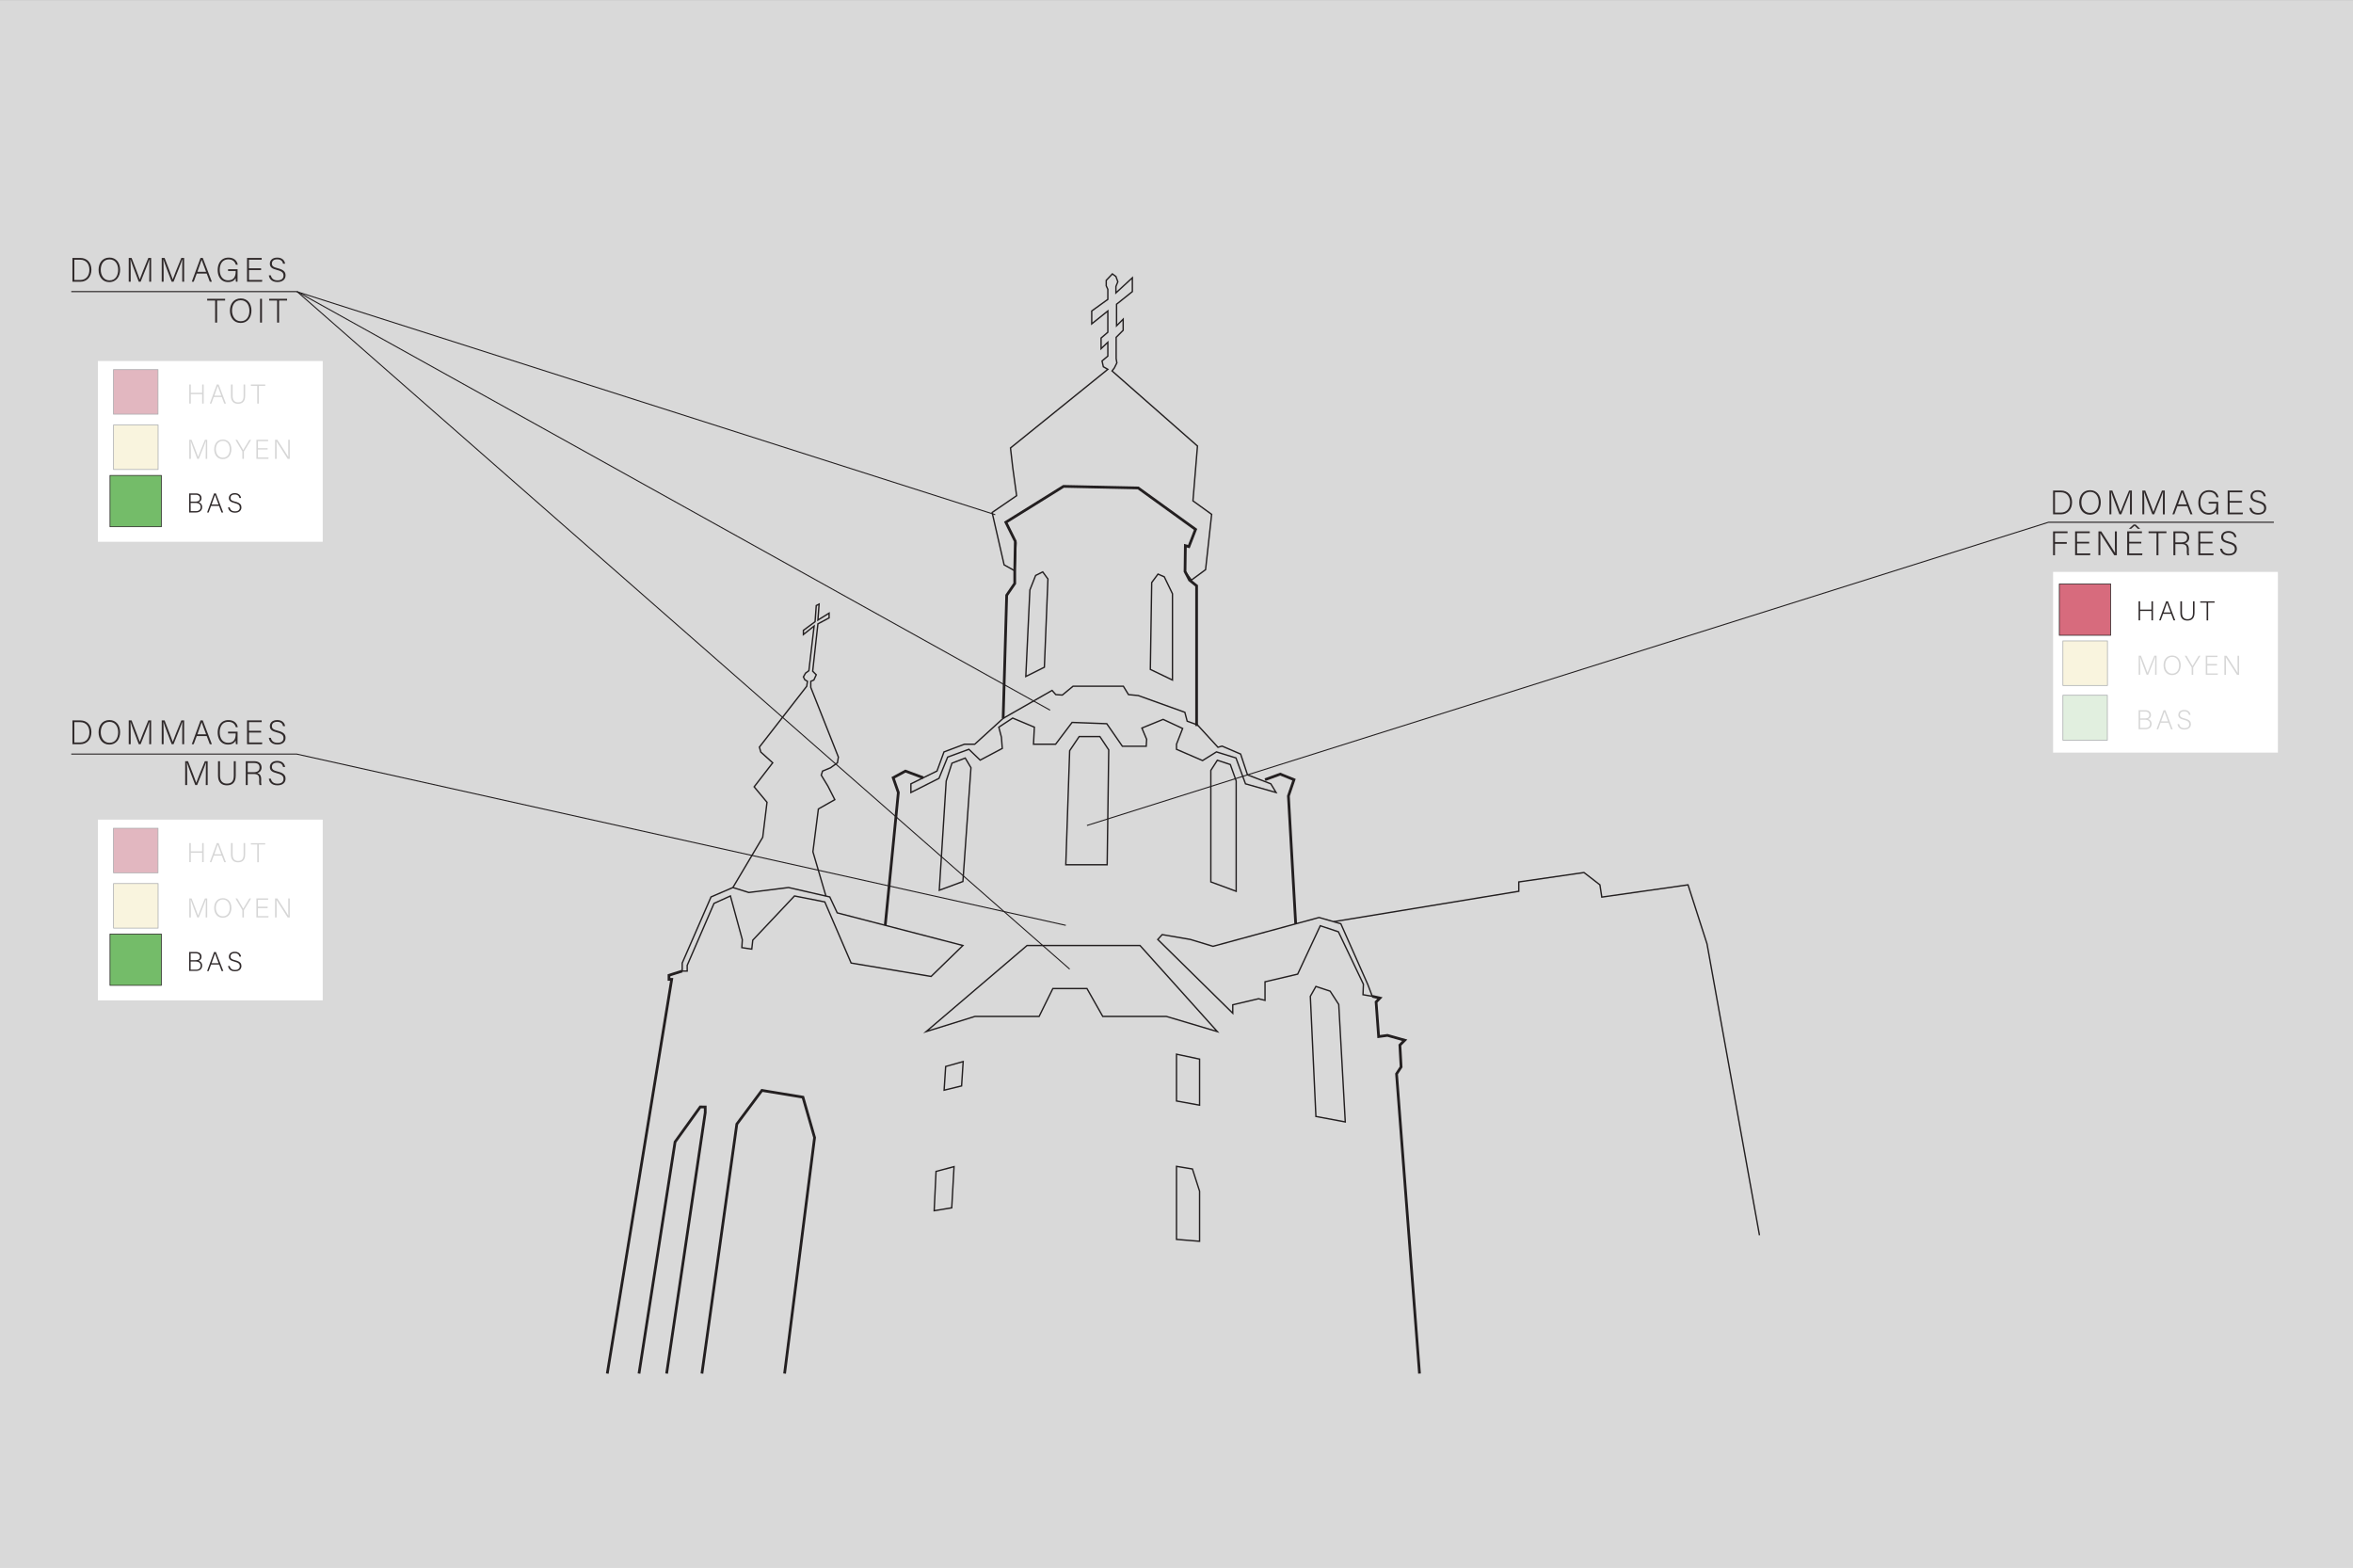 <svg xmlns="http://www.w3.org/2000/svg" width="24in" height="15.99in" viewBox="0 0 1728 1151">
  <rect x="0" y="0" width="1728" height="1151" fill="#808080" stroke="none"/>
  <defs>
    <style>
      .cls-1, .cls-7 {
        fill: #fff;
      }

      .cls-1 {
        opacity: 0.7;
      }

      .cls-11, .cls-12, .cls-2 {
        fill: none;
      }

      .cls-11, .cls-12, .cls-2, .cls-4, .cls-5, .cls-6 {
        stroke: #231f20;
      }

      .cls-10, .cls-11, .cls-12, .cls-13, .cls-2, .cls-4, .cls-5, .cls-6, .cls-8 {
        stroke-miterlimit: 10;
      }

      .cls-2 {
        stroke-width: 0.75px;
      }

      .cls-3 {
        fill: #302a2b;
      }

      .cls-4 {
        fill: #d76b7d;
      }

      .cls-10, .cls-13, .cls-4, .cls-5, .cls-6, .cls-8 {
        stroke-width: 0.5px;
      }

      .cls-5 {
        fill: #f8e69a;
      }

      .cls-6 {
        fill: #74bc69;
      }

      .cls-8 {
        fill: #e2b7c0;
      }

      .cls-10, .cls-13, .cls-8 {
        stroke: #a7a9ac;
      }

      .cls-9 {
        fill: #d6d6d6;
      }

      .cls-10 {
        fill: #f9f4de;
      }

      .cls-11 {
        stroke-width: 2px;
      }

      .cls-13 {
        fill: #e1efdf;
      }
    </style>
  </defs>
  <g id="Opacity_Rectangle" data-name="Opacity Rectangle">
    <rect id="o-1" class="cls-1" width="1728" height="1151"/>
  </g>
  <g id="Wall">
    <polyline id="c-1" class="cls-2" points="782.7 679.42 217.84 553.64 52.34 553.64"/>
    <g id="t-1.1">
      <path class="cls-3" d="M53.19,528.92H59c4.8,0,8.13,3.35,8.13,8.6s-3.25,8.89-8.16,8.89H53.19Zm1.4,16.2h4.19c4.6,0,6.86-3.23,6.86-7.53,0-3.83-2-7.38-6.86-7.38H54.59Z"/>
      <path class="cls-3" d="M88.21,537.54c0,4.78-2.55,9.12-8,9.12-4.93,0-7.81-4-7.81-9s2.79-9,8-9C85.23,528.67,88.21,532.44,88.21,537.54ZM74,537.59c0,4,2.2,7.78,6.38,7.78,4.5,0,6.38-3.67,6.38-7.8S84.58,530,80.38,530C75.91,530,74,533.66,74,537.59Z"/>
      <path class="cls-3" d="M109.67,538.4c0-3.41,0-6.69.1-8.44h-.07c-.71,2.37-4.22,10.93-6.43,16.45h-1.36c-1.67-4.28-5.3-13.81-6.1-16.48h0c.12,2,.17,6.06.17,9.06v7.42H94.54V528.92h2.1c2.38,6,5.37,13.77,6,15.76h0c.4-1.3,3.86-10,6.29-15.76h2.07v17.49h-1.4Z"/>
      <path class="cls-3" d="M133.85,538.4c0-3.41,0-6.69.1-8.44h-.08c-.7,2.37-4.21,10.93-6.42,16.45h-1.37c-1.66-4.28-5.3-13.81-6.1-16.48h0c.13,2,.18,6.06.18,9.06v7.42h-1.4V528.92h2.11c2.37,6,5.36,13.77,6,15.76h0c.4-1.3,3.86-10,6.29-15.76h2.07v17.49h-1.39Z"/>
      <path class="cls-3" d="M144.47,540.41l-2.21,6h-1.42l6.41-17.49h1.67l6.68,17.49h-1.52l-2.26-6Zm6.89-1.29c-1.93-5.16-2.93-7.66-3.28-8.84h0c-.43,1.33-1.55,4.42-3.11,8.84Z"/>
      <path class="cls-3" d="M174.44,546.41h-1.16a12.79,12.79,0,0,1-.17-2.77c-.64,1.2-2,3-5.64,3-5,0-7.6-3.82-7.6-8.79,0-5.22,2.75-9.15,7.88-9.15,3.79,0,6.29,2,6.84,5.21h-1.4c-.74-2.45-2.45-3.92-5.49-3.92-4.35,0-6.33,3.39-6.33,7.78,0,4,1.91,7.59,6.16,7.59s5.56-2.84,5.56-6.66v-.2h-5.61v-1.29h7Z"/>
      <path class="cls-3" d="M191.77,537.84h-8.91v7.28h9.76l-.2,1.29h-11V528.92h10.76v1.29h-9.36v6.34h8.91Z"/>
      <path class="cls-3" d="M198.89,541.71c.52,2.31,2.07,3.67,4.92,3.67,3.17,0,4.39-1.58,4.39-3.47s-.87-3.17-4.7-4.12-5.31-2.14-5.31-4.66c0-2.31,1.68-4.46,5.44-4.46s5.49,2.35,5.72,4.49H207.9c-.4-1.86-1.61-3.2-4.35-3.2-2.5,0-3.86,1.16-3.86,3.09s1.14,2.65,4.35,3.45c4.93,1.23,5.66,3.2,5.66,5.3,0,2.59-1.88,4.81-5.95,4.81-4.37,0-6-2.54-6.31-4.9Z"/>
      <path class="cls-3" d="M151.17,568.4c0-3.41,0-6.69.1-8.44h-.07c-.71,2.37-4.22,10.93-6.43,16.45h-1.36c-1.67-4.28-5.3-13.81-6.1-16.48h-.05c.12,2,.17,6.06.17,9.06v7.42H136V558.92h2.1c2.38,6,5.37,13.77,6,15.76h.05c.4-1.3,3.86-10,6.29-15.76h2.07v17.49h-1.4Z"/>
      <path class="cls-3" d="M161.56,558.92v10.59c0,4.62,2.61,5.82,5.07,5.82,2.9,0,5.06-1.23,5.06-5.82V558.92h1.43v10.52c0,5.48-2.91,7.17-6.54,7.17-3.46,0-6.47-1.86-6.47-7V558.92Z"/>
      <path class="cls-3" d="M181.91,568.27v8.14h-1.42V558.92h6.3c3.46,0,5.29,1.86,5.29,4.6a4,4,0,0,1-3.26,4.1c1.78.43,3,1.59,3,4.57v.68a11.81,11.81,0,0,0,.22,3.54H190.6a11.82,11.82,0,0,1-.25-3.65v-.45c0-2.85-.84-4-4.18-4Zm0-1.29h4.2c3,0,4.47-1.14,4.47-3.42s-1.39-3.35-4.1-3.35h-4.57Z"/>
      <path class="cls-3" d="M198.89,571.71c.52,2.31,2.07,3.67,4.92,3.67,3.17,0,4.39-1.58,4.39-3.47s-.87-3.17-4.7-4.12-5.31-2.14-5.31-4.66c0-2.31,1.68-4.46,5.44-4.46s5.49,2.35,5.72,4.49H207.9c-.4-1.86-1.61-3.2-4.35-3.2-2.5,0-3.86,1.16-3.86,3.09s1.14,2.65,4.35,3.45c4.93,1.23,5.66,3.2,5.66,5.3,0,2.59-1.88,4.81-5.95,4.81-4.37,0-6-2.54-6.31-4.9Z"/>
    </g>
    <rect id="r-1.1" class="cls-4" x="83.33" y="608.12" width="32.71" height="32.71"/>
    <g id="s-1.1">
      <path class="cls-3" d="M138.93,619h1.12v6.09h8.34V619h1.12v14h-1.12v-6.88h-8.34V633h-1.12Z"/>
      <path class="cls-3" d="M156.94,628.23l-1.77,4.8H154l5.13-14h1.34l5.35,14h-1.23l-1.8-4.8Zm5.51-1c-1.54-4.14-2.34-6.14-2.62-7.08h0c-.34,1.06-1.24,3.54-2.49,7.08Z"/>
      <path class="cls-3" d="M170.81,619v8.48c0,3.7,2.08,4.65,4.05,4.65,2.33,0,4.06-1,4.06-4.65V619h1.14v8.42c0,4.39-2.33,5.74-5.24,5.74-2.76,0-5.17-1.49-5.17-5.56V619Z"/>
      <path class="cls-3" d="M188.89,620.07H184.2v-1h10.54v1H190v13h-1.14Z"/>
    </g>
    <rect id="r-2.1" class="cls-5" x="83.38" y="648.74" width="32.71" height="32.71"/>
    <g id="s-2.1">
      <path class="cls-3" d="M151.09,667.23c0-2.73,0-5.35.08-6.75h-.06c-.56,1.9-3.37,8.75-5.14,13.17h-1.09c-1.34-3.43-4.24-11.06-4.88-13.19h0c.1,1.6.14,4.85.14,7.25v5.94H139v-14h1.68c1.9,4.77,4.3,11,4.82,12.61h0c.33-1,3.1-8,5-12.61h1.66v14h-1.12Z"/>
      <path class="cls-3" d="M169.9,666.55c0,3.82-2,7.3-6.37,7.3-3.95,0-6.25-3.18-6.25-7.2s2.23-7.2,6.39-7.2C167.52,659.45,169.9,662.46,169.9,666.55Zm-11.42,0c0,3.21,1.77,6.23,5.11,6.23,3.6,0,5.11-3,5.11-6.25s-1.71-6.09-5.07-6.09C160.05,660.48,158.48,663.44,158.48,666.59Z"/>
      <path class="cls-3" d="M177.94,673.65v-5.26a.68.68,0,0,0-.08-.32l-5-8.42h1.31c1.39,2.37,3.81,6.48,4.41,7.53.6-1,3-5.12,4.53-7.53h1.24l-5.21,8.5a.61.61,0,0,0-.06.3v5.2Z"/>
      <path class="cls-3" d="M196.53,666.79H189.4v5.82h7.81l-.17,1h-8.76v-14h8.61v1H189.4v5.07h7.13Z"/>
      <path class="cls-3" d="M202,673.65v-14h1.65c2.17,3.35,7.24,11.13,8.12,12.65h0c-.12-2-.1-4.08-.1-6.36v-6.29h1.13v14h-1.52c-2.07-3.23-7.23-11.34-8.23-12.88h0c.1,1.83.08,3.89.08,6.43v6.45Z"/>
    </g>
    <rect id="r-3.1" class="cls-6" x="83.33" y="688.11" width="32.71" height="32.71"/>
    <g id="s-3.1">
      <path class="cls-3" d="M138.93,699h4.91c2.69,0,4.13,1.43,4.13,3.45a3,3,0,0,1-2.15,3,3.55,3.55,0,0,1,2.65,3.46c0,2.79-2.1,4-4.55,4h-5Zm4.55,6c2.4,0,3.31-.89,3.31-2.5,0-1.37-1-2.48-2.9-2.48H140v5ZM140,712H144c1.83,0,3.35-.91,3.35-3,0-1.77-1.13-3-3.92-3H140Z"/>
      <path class="cls-3" d="M155,708.22l-1.77,4.8h-1.14l5.13-14h1.34L164,713h-1.23l-1.8-4.8Zm5.51-1c-1.55-4.13-2.34-6.13-2.62-7.07h0c-.34,1.06-1.24,3.54-2.49,7.07Z"/>
      <path class="cls-3" d="M168.65,709.25c.42,1.85,1.65,2.94,3.94,2.94,2.54,0,3.51-1.26,3.51-2.77s-.7-2.54-3.76-3.3-4.25-1.71-4.25-3.73c0-1.85,1.35-3.57,4.35-3.57s4.4,1.89,4.58,3.59h-1.16c-.32-1.48-1.28-2.56-3.48-2.56-2,0-3.09.93-3.09,2.48s.91,2.12,3.49,2.76c3.94,1,4.52,2.56,4.52,4.24,0,2.07-1.51,3.85-4.75,3.85-3.51,0-4.8-2-5.06-3.93Z"/>
    </g>
    <rect id="b-1" class="cls-7" x="71.9" y="601.8" width="165.1" height="132.73"/>
    <rect id="r-4.1" class="cls-8" x="83.33" y="608.12" width="32.71" height="32.71"/>
    <g id="s-4.1">
      <path class="cls-9" d="M139,619h1.12v6.09h8.34V619h1.12v14h-1.12v-6.88h-8.34V633H139Z"/>
      <path class="cls-9" d="M157,628.23l-1.77,4.8h-1.14l5.13-14h1.34l5.35,14h-1.23l-1.8-4.8Zm5.51-1c-1.55-4.14-2.34-6.14-2.62-7.08h0c-.34,1.06-1.24,3.54-2.49,7.08Z"/>
      <path class="cls-9" d="M170.83,619v8.48c0,3.7,2.08,4.65,4,4.65,2.33,0,4.06-1,4.06-4.65V619h1.14v8.42c0,4.39-2.33,5.74-5.24,5.74-2.76,0-5.17-1.49-5.17-5.56V619Z"/>
      <path class="cls-9" d="M188.91,620.07h-4.69v-1h10.54v1h-4.71v13h-1.14Z"/>
    </g>
    <g id="s-5.1">
      <path class="cls-9" d="M151.11,667.25c0-2.74,0-5.36.08-6.76h-.06c-.56,1.9-3.37,8.75-5.14,13.17H144.9c-1.33-3.43-4.24-11.06-4.88-13.19h0c.1,1.6.14,4.85.14,7.25v5.94H139v-14h1.69c1.9,4.78,4.29,11,4.81,12.61h0c.32-1,3.09-8,5-12.61h1.66v14h-1.12Z"/>
      <path class="cls-9" d="M169.93,666.56c0,3.82-2.05,7.3-6.37,7.3-3.95,0-6.25-3.18-6.25-7.2s2.22-7.2,6.39-7.2C167.54,659.46,169.93,662.48,169.93,666.56Zm-11.42,0c0,3.21,1.77,6.23,5.11,6.23,3.6,0,5.1-3,5.1-6.25s-1.7-6.09-5.07-6.09C160.08,660.49,158.51,663.45,158.51,666.6Z"/>
      <path class="cls-9" d="M178,673.66v-5.25a.76.76,0,0,0-.08-.33l-5-8.42h1.3c1.4,2.38,3.81,6.49,4.41,7.54.6-1.05,3.05-5.13,4.54-7.54h1.24l-5.22,8.5a.61.61,0,0,0-.06.3v5.2Z"/>
      <path class="cls-9" d="M196.55,666.8h-7.13v5.83h7.81l-.16,1H188.3v-14h8.61v1h-7.49v5.08h7.13Z"/>
      <path class="cls-9" d="M202,673.66v-14h1.65c2.17,3.36,7.25,11.13,8.12,12.65h0c-.12-2-.1-4.08-.1-6.36v-6.29h1.14v14h-1.53c-2.06-3.23-7.23-11.33-8.22-12.87h0c.1,1.82.08,3.88.08,6.42v6.45Z"/>
    </g>
    <rect id="r-5.1" class="cls-10" x="83.4" y="648.75" width="32.71" height="32.71"/>
    <g id="s-6.1">
      <path class="cls-3" d="M138.93,699h4.91c2.69,0,4.13,1.43,4.13,3.45a3,3,0,0,1-2.15,3,3.55,3.55,0,0,1,2.65,3.46c0,2.79-2.1,4-4.55,4h-5Zm4.55,6c2.4,0,3.31-.89,3.31-2.5,0-1.37-1-2.48-2.9-2.48H140v5ZM140,712H144c1.83,0,3.35-.91,3.35-3,0-1.77-1.13-3-3.92-3H140Z"/>
      <path class="cls-3" d="M155,708.22l-1.77,4.8h-1.14l5.13-14h1.34L164,713h-1.23l-1.8-4.8Zm5.51-1c-1.55-4.13-2.34-6.13-2.62-7.07h0c-.34,1.06-1.24,3.54-2.49,7.07Z"/>
      <path class="cls-3" d="M168.65,709.25c.42,1.85,1.65,2.94,3.94,2.94,2.54,0,3.51-1.26,3.51-2.77s-.7-2.54-3.76-3.3-4.25-1.71-4.25-3.73c0-1.85,1.35-3.57,4.35-3.57s4.4,1.89,4.58,3.59h-1.16c-.32-1.48-1.28-2.56-3.48-2.56-2,0-3.09.93-3.09,2.48s.91,2.12,3.49,2.76c3.94,1,4.52,2.56,4.52,4.24,0,2.07-1.51,3.85-4.75,3.85-3.51,0-4.8-2-5.06-3.93Z"/>
    </g>
    <rect id="r-6.1" class="cls-6" x="80.78" y="685.81" width="37.7" height="37.7"/>
    <polyline id="w-1" class="cls-11" points="878.76 533.07 878.76 430.07 873.56 425.88 870.27 419.56 870.51 400.59 873.08 401.3 878 388.65 835.85 358.21 781.05 357.04 738.67 383.4 745.62 397.39 745.21 419.03 745.21 428.38 739.29 437.02 736.7 527.43"/>
    <polyline id="w-2" class="cls-11" points="678.05 571.03 664.94 566.14 655.92 571.03 659.72 581.88 650.1 679.42"/>
    <polyline id="w-3" class="cls-11" points="929.01 572.46 940.2 568.37 950.29 572.46 946.19 584.44 951.53 678.32"/>
    <polyline id="w-4" class="cls-11" points="1007.78 731.55 1013.39 732.84 1010.58 735.72 1012.45 761.13 1018.91 760.24 1031.61 763.8 1028.05 767.37 1028.94 783.41 1025.6 788.53 1042.46 1008.6"/>
    <polyline id="w-5" class="cls-11" points="515.47 1008.6 541.11 825.4 559.54 800.67 589.67 805.62 598.21 835.3 576.18 1008.6"/>
    <polyline id="w-6" class="cls-11" points="469.26 1008.6 495.76 838.5 514.24 812.8 517.91 812.83 517.91 816.94 489.55 1008.6"/>
    <polyline id="w-7" class="cls-11" points="501.01 713.02 491.3 716.09 491.3 719.13 493.27 719.13 445.97 1008.6"/>
  </g>
  <g id="Roof">
    <polyline id="c-2" class="cls-2" points="730.88 377.85 217.84 214.01 52.34 214.01"/>
    <line id="c-3" class="cls-2" x1="218.17" y1="214.01" x2="785.54" y2="711.58"/>
    <line id="c-4" class="cls-2" x1="771.18" y1="521.41" x2="218.17" y2="214.01"/>
    <g id="t-1.2">
      <path class="cls-3" d="M53.19,189.29H59c4.8,0,8.13,3.35,8.13,8.6s-3.25,8.89-8.16,8.89H53.19Zm1.4,16.2h4.19c4.6,0,6.86-3.23,6.86-7.53,0-3.83-2-7.38-6.86-7.38H54.59Z"/>
      <path class="cls-3" d="M88.21,197.91c0,4.78-2.55,9.12-8,9.12-4.93,0-7.81-4-7.81-9s2.79-9,8-9C85.23,189,88.21,192.81,88.21,197.91ZM74,198c0,4,2.2,7.78,6.38,7.78,4.5,0,6.38-3.68,6.38-7.8s-2.13-7.61-6.33-7.61C75.91,190.33,74,194,74,198Z"/>
      <path class="cls-3" d="M109.67,198.77c0-3.42,0-6.69.1-8.44h-.07c-.71,2.37-4.22,10.93-6.43,16.45h-1.36c-1.67-4.28-5.3-13.81-6.1-16.48h0c.12,2,.17,6.06.17,9.06v7.42H94.54V189.29h2.1c2.38,6,5.37,13.77,6,15.76h0c.4-1.3,3.86-10,6.29-15.76h2.07v17.49h-1.4Z"/>
      <path class="cls-3" d="M133.85,198.77c0-3.42,0-6.69.1-8.44h-.08c-.7,2.37-4.21,10.93-6.42,16.45h-1.37c-1.66-4.28-5.3-13.81-6.1-16.48h0c.13,2,.18,6.06.18,9.06v7.42h-1.4V189.29h2.11c2.37,6,5.36,13.77,6,15.76h0c.4-1.3,3.86-10,6.29-15.76h2.07v17.49h-1.39Z"/>
      <path class="cls-3" d="M144.47,200.78l-2.21,6h-1.42l6.41-17.49h1.67l6.68,17.49h-1.52l-2.26-6Zm6.89-1.29c-1.93-5.17-2.93-7.66-3.28-8.84h0c-.43,1.33-1.55,4.42-3.11,8.84Z"/>
      <path class="cls-3" d="M174.44,206.78h-1.16a12.79,12.79,0,0,1-.17-2.77c-.64,1.2-2,3-5.64,3-5,0-7.6-3.82-7.6-8.79,0-5.22,2.75-9.15,7.88-9.15,3.79,0,6.29,2,6.84,5.21h-1.4c-.74-2.45-2.45-3.92-5.49-3.92-4.35,0-6.33,3.39-6.33,7.78,0,4,1.91,7.59,6.16,7.59s5.56-2.84,5.56-6.66v-.2h-5.61v-1.29h7Z"/>
      <path class="cls-3" d="M191.77,198.21h-8.91v7.28h9.76l-.2,1.29h-11V189.29h10.76v1.29h-9.36v6.34h8.91Z"/>
      <path class="cls-3" d="M198.89,202.08c.52,2.31,2.07,3.67,4.92,3.67,3.17,0,4.39-1.58,4.39-3.47s-.87-3.17-4.7-4.12-5.31-2.14-5.31-4.66c0-2.31,1.68-4.46,5.44-4.46s5.49,2.35,5.72,4.49H207.9c-.4-1.86-1.61-3.21-4.35-3.21-2.5,0-3.86,1.17-3.86,3.1s1.14,2.65,4.35,3.45c4.93,1.22,5.66,3.2,5.66,5.3,0,2.59-1.88,4.81-5.95,4.81-4.37,0-6-2.54-6.31-4.9Z"/>
      <path class="cls-3" d="M158,220.58h-5.86v-1.29h13.17v1.29h-5.88v16.2H158Z"/>
      <path class="cls-3" d="M184.66,227.91c0,4.78-2.55,9.12-8,9.12-4.93,0-7.81-4-7.81-9s2.79-9,8-9C181.68,219,184.66,222.81,184.66,227.91ZM170.4,228c0,4,2.2,7.78,6.38,7.78,4.5,0,6.38-3.68,6.38-7.8s-2.13-7.61-6.33-7.61C172.36,220.33,170.4,224,170.4,228Z"/>
      <path class="cls-3" d="M192.39,219.29v17.49H191V219.29Z"/>
      <path class="cls-3" d="M203.51,220.58h-5.86v-1.29h13.17v1.29h-5.88v16.2h-1.43Z"/>
    </g>
    <rect id="r-1.2" class="cls-4" x="83.33" y="271.31" width="32.71" height="32.71"/>
    <g id="s-1.2">
      <path class="cls-3" d="M138.93,282.23h1.12v6.08h8.34v-6.08h1.12v14h-1.12v-6.88h-8.34v6.88h-1.12Z"/>
      <path class="cls-3" d="M156.94,291.42l-1.77,4.81H154l5.13-14h1.34l5.35,14h-1.23l-1.8-4.81Zm5.51-1c-1.54-4.13-2.34-6.13-2.62-7.08h0c-.34,1.07-1.24,3.54-2.49,7.08Z"/>
      <path class="cls-3" d="M170.81,282.23v8.47c0,3.7,2.08,4.66,4.05,4.66,2.33,0,4.06-1,4.06-4.66v-8.47h1.14v8.41c0,4.39-2.33,5.75-5.24,5.75-2.76,0-5.17-1.5-5.17-5.57v-8.59Z"/>
      <path class="cls-3" d="M188.89,283.26H184.2v-1h10.54v1H190v13h-1.14Z"/>
    </g>
    <rect id="r-2.2" class="cls-5" x="83.38" y="311.93" width="32.71" height="32.71"/>
    <g id="s-2.2">
      <path class="cls-3" d="M151.09,330.43c0-2.74,0-5.36.08-6.76h-.06c-.56,1.9-3.37,8.75-5.14,13.17h-1.09c-1.34-3.43-4.24-11.06-4.88-13.19h0c.1,1.6.14,4.85.14,7.25v5.94H139v-14h1.68c1.9,4.78,4.3,11,4.82,12.61h0c.33-1,3.1-8,5-12.61h1.66v14h-1.12Z"/>
      <path class="cls-3" d="M169.9,329.74c0,3.82-2,7.3-6.37,7.3-3.95,0-6.25-3.18-6.25-7.2s2.23-7.2,6.39-7.2C167.52,322.64,169.9,325.66,169.9,329.74Zm-11.42,0c0,3.21,1.77,6.23,5.11,6.23,3.6,0,5.11-2.95,5.11-6.25s-1.71-6.09-5.07-6.09C160.05,323.67,158.48,326.63,158.48,329.78Z"/>
      <path class="cls-3" d="M177.94,336.84v-5.25a.68.68,0,0,0-.08-.32l-5-8.43h1.31c1.39,2.38,3.81,6.49,4.41,7.54.6-1.05,3-5.13,4.53-7.54h1.24l-5.21,8.5a.63.63,0,0,0-.06.31v5.19Z"/>
      <path class="cls-3" d="M196.53,330H189.4v5.83h7.81l-.17,1h-8.76v-14h8.61v1H189.4V329h7.13Z"/>
      <path class="cls-3" d="M202,336.84v-14h1.65c2.17,3.36,7.24,11.13,8.12,12.65h0c-.12-2-.1-4.07-.1-6.36v-6.29h1.13v14h-1.52C209.19,333.61,204,325.51,203,324h0c.1,1.82.08,3.88.08,6.42v6.45Z"/>
    </g>
    <rect id="r-3.2" class="cls-6" x="83.33" y="351.31" width="32.71" height="32.71"/>
    <g id="s-3.2">
      <path class="cls-3" d="M138.93,362.22h4.91c2.69,0,4.13,1.42,4.13,3.44a3,3,0,0,1-2.15,3.06,3.53,3.53,0,0,1,2.65,3.45c0,2.79-2.1,4.05-4.55,4.05h-5Zm4.55,6c2.4,0,3.31-.9,3.31-2.5,0-1.38-1-2.48-2.9-2.48H140v5Zm-3.45,7H144c1.83,0,3.35-.92,3.35-3,0-1.77-1.13-3-3.92-3H140Z"/>
      <path class="cls-3" d="M155,371.41l-1.77,4.81h-1.14l5.13-14h1.34l5.35,14h-1.23l-1.8-4.81Zm5.51-1c-1.55-4.13-2.34-6.13-2.62-7.08h0c-.34,1.07-1.24,3.54-2.49,7.08Z"/>
      <path class="cls-3" d="M168.65,372.45c.42,1.85,1.65,2.94,3.94,2.94,2.54,0,3.51-1.27,3.51-2.78s-.7-2.54-3.76-3.29-4.25-1.71-4.25-3.73c0-1.85,1.35-3.57,4.35-3.57s4.4,1.88,4.58,3.59h-1.16c-.32-1.49-1.28-2.57-3.48-2.57-2,0-3.09.93-3.09,2.48s.91,2.13,3.49,2.76c3.94,1,4.52,2.56,4.52,4.25,0,2.07-1.51,3.85-4.75,3.85-3.51,0-4.8-2-5.06-3.93Z"/>
    </g>
    <rect id="b-2" class="cls-7" x="71.9" y="265" width="165.1" height="132.73"/>
    <rect id="r-4.2" class="cls-8" x="83.33" y="271.31" width="32.71" height="32.71"/>
    <g id="s-4.2">
      <path class="cls-9" d="M139,282.23h1.12v6.08h8.34v-6.08h1.12v14h-1.12v-6.88h-8.34v6.88H139Z"/>
      <path class="cls-9" d="M157,291.42l-1.77,4.81h-1.14l5.13-14h1.34l5.35,14h-1.23l-1.8-4.81Zm5.51-1c-1.55-4.13-2.34-6.13-2.62-7.08h0c-.34,1.07-1.24,3.54-2.49,7.08Z"/>
      <path class="cls-9" d="M170.83,282.23v8.47c0,3.7,2.08,4.66,4,4.66,2.33,0,4.06-1,4.06-4.66v-8.47h1.14v8.41c0,4.39-2.33,5.75-5.24,5.75-2.76,0-5.17-1.5-5.17-5.57v-8.59Z"/>
      <path class="cls-9" d="M188.91,283.26h-4.69v-1h10.54v1h-4.71v13h-1.14Z"/>
    </g>
    <g id="s-5.2">
      <path class="cls-9" d="M151.11,330.44c0-2.73,0-5.35.08-6.76h-.06c-.56,1.9-3.37,8.76-5.14,13.17H144.9c-1.33-3.42-4.24-11.05-4.88-13.19h0c.1,1.6.14,4.86.14,7.26v5.93H139v-14h1.69c1.9,4.77,4.29,11,4.81,12.6h0c.32-1,3.09-8,5-12.6h1.66v14h-1.12Z"/>
      <path class="cls-9" d="M169.93,329.76c0,3.82-2.05,7.29-6.37,7.29-3.95,0-6.25-3.18-6.25-7.19s2.22-7.2,6.39-7.2C167.54,322.66,169.93,325.67,169.93,329.76Zm-11.42,0c0,3.2,1.77,6.22,5.11,6.22,3.6,0,5.1-2.94,5.1-6.24s-1.7-6.09-5.07-6.09C160.08,323.69,158.51,326.65,158.51,329.8Z"/>
      <path class="cls-9" d="M178,336.85V331.6a.68.68,0,0,0-.08-.32l-5-8.42h1.3c1.4,2.37,3.81,6.48,4.41,7.53.6-1.05,3.05-5.12,4.54-7.53h1.24l-5.22,8.5a.61.61,0,0,0-.06.3v5.19Z"/>
      <path class="cls-9" d="M196.55,330h-7.13v5.83h7.81l-.16,1H188.3v-14h8.61v1h-7.49V329h7.13Z"/>
      <path class="cls-9" d="M202,336.85v-14h1.65c2.17,3.35,7.25,11.12,8.12,12.64h0c-.12-2-.1-4.07-.1-6.35v-6.29h1.14v14h-1.53c-2.06-3.22-7.23-11.33-8.22-12.87h0c.1,1.83.08,3.88.08,6.42v6.45Z"/>
    </g>
    <rect id="r-5.2" class="cls-10" x="83.4" y="311.95" width="32.71" height="32.71"/>
    <g id="s-6.2">
      <path class="cls-3" d="M138.93,362.22h4.91c2.69,0,4.13,1.42,4.13,3.44a3,3,0,0,1-2.15,3.06,3.53,3.53,0,0,1,2.65,3.45c0,2.79-2.1,4.05-4.55,4.05h-5Zm4.55,6c2.4,0,3.31-.9,3.31-2.5,0-1.38-1-2.48-2.9-2.48H140v5Zm-3.45,7H144c1.83,0,3.35-.92,3.35-3,0-1.77-1.13-3-3.92-3H140Z"/>
      <path class="cls-3" d="M155,371.41l-1.77,4.81h-1.14l5.13-14h1.34l5.35,14h-1.23l-1.8-4.81Zm5.51-1c-1.55-4.13-2.34-6.13-2.62-7.08h0c-.34,1.07-1.24,3.54-2.49,7.08Z"/>
      <path class="cls-3" d="M168.65,372.45c.42,1.85,1.65,2.94,3.94,2.94,2.54,0,3.51-1.27,3.51-2.78s-.7-2.54-3.76-3.29-4.25-1.71-4.25-3.73c0-1.85,1.35-3.57,4.35-3.57s4.4,1.88,4.58,3.59h-1.16c-.32-1.49-1.28-2.57-3.48-2.57-2,0-3.09.93-3.09,2.48s.91,2.13,3.49,2.76c3.94,1,4.52,2.56,4.52,4.25,0,2.07-1.51,3.85-4.75,3.85-3.51,0-4.8-2-5.06-3.93Z"/>
    </g>
    <rect id="r-6.2" class="cls-6" x="80.78" y="349.01" width="37.7" height="37.7"/>
    <polygon id="a-1" class="cls-12" points="745.21 419.03 737.41 414.7 728.6 376.22 746.59 363.89 743.75 343.29 742.09 328.85 813.58 271.09 810.27 269.19 809.32 264.93 813.58 261.38 813.58 251.2 808.61 255.94 808.61 248.12 813.58 243.86 813.58 228.24 801.75 237.71 801.75 228.24 813.58 219.72 813.58 212.38 812.4 209.77 812.4 205.75 816.9 201.01 819.5 202.91 820.92 206.78 819.5 210.25 819.5 214.98 831.58 203.85 831.58 214.01 819.98 223.27 819.98 239.13 824.83 234.27 824.83 242.44 819.68 247.59 819.68 263.27 820.21 266.35 818.32 270.14 816.66 272.27 879.4 327.43 876.08 367.68 889.81 377.6 885.35 418.22 874.96 425.88 870.27 419.56 870.51 400.59 873.08 401.3 878 388.65 835.85 358.21 781.05 357.04 738.67 383.4 746.16 398.49 745.21 419.03"/>
    <polygon id="a-2" class="cls-12" points="668.95 575.5 688.11 566.1 693.24 552.07 708.3 546.41 715.82 546.41 736.7 527.43 772.62 506.9 775.36 509.98 780.15 510.32 788.02 503.82 824.98 503.82 828.74 509.98 835.93 510.67 870.14 522.98 871.85 529.49 879.38 532.22 894.44 548.65 897.48 547.8 911.1 553.64 916.14 568.91 933.27 575.5 937.12 581.88 914.67 575.5 907.67 556.5 893.34 552.05 883.15 558.42 864 550.14 864 546.41 868.51 534.86 854.18 528.17 838.58 534.54 842.08 542.85 841.76 547.91 824.25 547.91 812.79 531.35 787.32 530.4 775.22 546.41 758.98 546.41 759.62 533.9 743.7 527.21 733.51 533.9 735.42 541.22 736.06 549.5 719.82 558.1 711.54 550.14 695.94 555.87 689.57 571.47 668.95 581.88 668.95 575.5"/>
    <polygon id="a-3" class="cls-12" points="1007.78 731.55 1004.52 722.96 984.68 678.25 968.69 673.66 890.81 694.83 874.22 689.8 853.49 686.24 850.24 689.8 905.32 743.99 905.32 737.77 924.27 733.33 929.01 734.51 929.01 720.89 952.99 715.26 969.58 679.73 982.9 684.17 1001.26 722.67 1000.97 730.37 1007.78 731.55"/>
    <polygon id="a-4" class="cls-12" points="894 757.47 837.21 694.24 754.25 694.24 680.14 757.47 715.99 746.31 763.11 746.31 773.18 725.86 798.25 725.86 809.83 746.31 856.54 746.31 894 757.47"/>
    <polygon id="a-5" class="cls-12" points="501.01 713.02 501.01 707.11 522.17 658.58 538.22 651.65 549.9 655.3 579.09 651.65 609.37 658.58 614.84 670.26 707.14 694.24 683.79 716.96 625.05 707.11 605.72 662.23 583.46 657.85 552.82 690.32 552.09 696.89 544.79 695.79 545.15 689.96 536.4 657.85 524.36 663.32 504.66 708.82 504.66 713.02 501.01 713.02"/>
    <polyline id="a-6" class="cls-12" points="606.55 657.94 596.99 625.4 601.01 593.95 613.07 587.13 608 577.17 603.11 569.14 604.08 566.14 609.92 563.72 614.99 560.05 615.69 555.86 613.07 549.22 595.42 504.67 595.42 500.24 597.69 499.25 599.44 495.41 596.82 492.79 600.66 458.02 608.87 453.65 608.87 450.16 600.66 455.23 601.53 443.52 599.44 444.57 598.57 456.45 590 462.8 590 465.88 597.87 459.61 594.02 492.44 591.58 494.19 590 496.98 591.05 499.08 592.97 500.22 592.45 503.82 557.68 548.52 558.73 552.19 567.47 560.05 553.84 577.7 563.27 589.06 560.13 614.74 538.22 651.65"/>
  </g>
  <g id="Fire">
    <polyline id="m-1" class="cls-12" points="979.44 676.74 1115.37 654.41 1115.37 647.56 1163.25 640.64 1174.95 649.69 1176.34 658.69 1239.65 649.68 1253.59 693.02 1292.12 907.01"/>
  </g>
  <g id="Window">
    <polyline id="c-5" class="cls-2" points="798.25 606.09 1504.38 383.4 1669.88 383.4"/>
    <g id="t-1.3">
      <path class="cls-3" d="M1507.74,360.11h5.82c4.8,0,8.13,3.35,8.13,8.59s-3.25,8.9-8.16,8.9h-5.79Zm1.4,16.2h4.19c4.6,0,6.86-3.23,6.86-7.53,0-3.83-2-7.38-6.86-7.38h-4.19Z"/>
      <path class="cls-3" d="M1542.76,368.73c0,4.77-2.55,9.12-8,9.12-4.93,0-7.81-4-7.81-9s2.79-9,8-9C1539.78,359.86,1542.76,363.63,1542.76,368.73Zm-14.26,0c0,4,2.2,7.78,6.38,7.78,4.5,0,6.38-3.68,6.38-7.81s-2.13-7.6-6.33-7.6C1530.46,361.15,1528.5,364.84,1528.5,368.78Z"/>
      <path class="cls-3" d="M1564.22,369.58c0-3.41,0-6.68.1-8.44h-.07c-.71,2.38-4.22,10.94-6.43,16.46h-1.36c-1.67-4.29-5.3-13.82-6.1-16.48h0c.12,2,.17,6.06.17,9.06v7.42h-1.39V360.11h2.1c2.38,6,5.37,13.76,6,15.75h0c.41-1.29,3.87-10,6.3-15.75h2.07V377.6h-1.4Z"/>
      <path class="cls-3" d="M1588.4,369.58c0-3.41,0-6.68.1-8.44h-.08c-.7,2.38-4.21,10.94-6.42,16.46h-1.37c-1.66-4.29-5.3-13.82-6.1-16.48h0c.13,2,.18,6.06.18,9.06v7.42h-1.4V360.11h2.11c2.37,6,5.36,13.76,6,15.75h0c.4-1.29,3.86-10,6.29-15.75h2.07V377.6h-1.39Z"/>
      <path class="cls-3" d="M1599,371.59l-2.21,6h-1.42l6.41-17.49h1.67l6.68,17.49h-1.53l-2.25-6Zm6.89-1.28c-1.93-5.17-2.93-7.66-3.28-8.85h0c-.43,1.34-1.55,4.43-3.11,8.85Z"/>
      <path class="cls-3" d="M1629,377.6h-1.16a12.93,12.93,0,0,1-.17-2.78c-.64,1.2-2,3-5.64,3-5,0-7.6-3.82-7.6-8.8,0-5.22,2.75-9.14,7.88-9.14,3.79,0,6.29,2,6.84,5.2h-1.4c-.74-2.44-2.45-3.92-5.49-3.92-4.35,0-6.33,3.39-6.33,7.79,0,4,1.91,7.58,6.16,7.58s5.56-2.83,5.56-6.66v-.19H1622v-1.29h7Z"/>
      <path class="cls-3" d="M1646.32,369h-8.91v7.28h9.76l-.2,1.29h-11V360.11h10.76v1.29h-9.36v6.34h8.91Z"/>
      <path class="cls-3" d="M1653.44,372.89c.52,2.31,2.06,3.67,4.92,3.67,3.17,0,4.39-1.58,4.39-3.46s-.87-3.18-4.7-4.12-5.31-2.14-5.31-4.66c0-2.31,1.68-4.46,5.44-4.46s5.49,2.35,5.72,4.48h-1.45c-.4-1.85-1.61-3.2-4.35-3.2-2.5,0-3.86,1.16-3.86,3.1s1.14,2.65,4.35,3.45c4.93,1.22,5.66,3.19,5.66,5.3,0,2.59-1.88,4.81-6,4.81-4.37,0-6-2.54-6.31-4.91Z"/>
      <path class="cls-3" d="M1507.74,390.11h10.63v1.29h-9.23v6.54h8.65v1.29h-8.65v8.37h-1.4Z"/>
      <path class="cls-3" d="M1534.27,399h-8.91v7.28h9.76l-.2,1.29h-11V390.11h10.76v1.29h-9.36v6.34h8.91Z"/>
      <path class="cls-3" d="M1541.06,407.6V390.11h2.06c2.71,4.19,9.06,13.9,10.15,15.8h0c-.15-2.51-.13-5.09-.13-7.94v-7.86h1.42V407.6h-1.91c-2.58-4-9-14.16-10.27-16.09h0c.13,2.28.1,4.86.1,8v8.06Z"/>
      <path class="cls-3" d="M1572.52,399h-8.91v7.28h9.76l-.2,1.29h-11V390.11H1573v1.29h-9.36v6.34h8.91Zm-4.12-13.94,3.3,3.18H1570l-2.38-2.29-2.6,2.29h-1.62l3.47-3.18Z"/>
      <path class="cls-3" d="M1583.71,391.4h-5.86v-1.29H1591v1.29h-5.88v16.2h-1.43Z"/>
      <path class="cls-3" d="M1597.54,399.45v8.15h-1.43V390.11h6.31c3.45,0,5.28,1.85,5.28,4.6a4,4,0,0,1-3.26,4.1c1.78.42,3,1.59,3,4.57v.67a11.81,11.81,0,0,0,.23,3.55h-1.42a11.53,11.53,0,0,1-.26-3.66v-.44c0-2.85-.84-4.05-4.17-4.05Zm0-1.28h4.2c3,0,4.46-1.15,4.46-3.43s-1.39-3.34-4.09-3.34h-4.57Z"/>
      <path class="cls-3" d="M1624.77,399h-8.91v7.28h9.76l-.2,1.29h-11V390.11h10.76v1.29h-9.36v6.34h8.91Z"/>
      <path class="cls-3" d="M1631.89,402.89c.52,2.31,2.07,3.67,4.92,3.67,3.17,0,4.39-1.58,4.39-3.46s-.87-3.18-4.7-4.12-5.31-2.14-5.31-4.66c0-2.31,1.68-4.46,5.44-4.46s5.49,2.35,5.72,4.48h-1.45c-.4-1.85-1.61-3.2-4.35-3.2-2.5,0-3.86,1.16-3.86,3.1s1.14,2.65,4.35,3.45c4.93,1.22,5.66,3.19,5.66,5.3,0,2.59-1.88,4.81-6,4.81-4.37,0-6-2.54-6.31-4.91Z"/>
    </g>
    <polygon id="f-1" class="cls-12" points="844.79 491.47 845.79 427.68 850.41 421.47 855.02 423.47 861.04 435.91 861.04 499.29 844.79 491.47"/>
    <polygon id="f-2" class="cls-12" points="766.97 489.86 769.58 425.08 765.77 419.86 760.55 422.47 756.34 433.1 753.33 496.68 766.97 489.86"/>
    <polygon id="f-3" class="cls-12" points="782.7 634.92 785.54 551.16 792.52 540.79 807.73 540.79 814.23 550.58 813.08 634.92 782.7 634.92"/>
    <polygon id="f-4" class="cls-12" points="889.21 647.53 889.21 565.62 894 558.18 903.53 561.33 907.83 573.36 907.83 654.41 889.21 647.53"/>
    <polygon id="f-5" class="cls-12" points="707.14 647.24 713.06 563.66 708.85 556.57 699.09 560.34 694.88 573.42 689.78 653.67 707.14 647.24"/>
    <polygon id="f-6" class="cls-12" points="966.38 819.78 962.28 731.55 966.38 724.31 976.84 727.77 983.15 737.55 987.94 823.81 966.38 819.78"/>
    <polygon id="f-7" class="cls-12" points="864 774.06 864 808.43 880.95 811.5 880.95 777.66 864 774.06"/>
    <polygon id="f-8" class="cls-12" points="707.33 779.48 706.18 797.35 693.34 800.49 694.48 783.09 707.33 779.48"/>
    <polygon id="f-9" class="cls-12" points="687.42 860.15 700.63 856.64 698.94 886.87 686.04 889.01 687.42 860.15"/>
    <polygon id="f-10" class="cls-12" points="864 910.07 880.95 911.45 880.95 874.67 875.7 858.36 864 856.43 864 910.07"/>
    <rect id="r-1.3" class="cls-4" x="1514.94" y="430.53" width="32.71" height="32.71"/>
    <g id="s-1.3">
      <path class="cls-3" d="M1570.54,441.45h1.12v6.08H1580v-6.08h1.12v14H1580v-6.89h-8.34v6.89h-1.12Z"/>
      <path class="cls-3" d="M1588.55,450.64l-1.77,4.81h-1.14l5.13-14h1.34l5.35,14h-1.23l-1.8-4.81Zm5.51-1c-1.54-4.14-2.34-6.13-2.62-7.08h0c-.34,1.07-1.24,3.54-2.49,7.08Z"/>
      <path class="cls-3" d="M1602.42,441.45v8.47c0,3.7,2.08,4.66,4,4.66,2.33,0,4.06-1,4.06-4.66v-8.47h1.14v8.41c0,4.39-2.33,5.75-5.24,5.75s-5.17-1.5-5.17-5.57v-8.59Z"/>
      <path class="cls-3" d="M1620.5,442.48h-4.69v-1h10.54v1h-4.71v13h-1.14Z"/>
    </g>
    <rect id="r-2.3" class="cls-5" x="1514.94" y="470.53" width="32.71" height="32.71"/>
    <g id="s-2.3">
      <path class="cls-3" d="M1582.65,489c0-2.74,0-5.36.08-6.76h-.06c-.56,1.9-3.37,8.75-5.14,13.17h-1.09c-1.34-3.43-4.24-11.06-4.88-13.19h0c.1,1.6.14,4.85.14,7.25v5.94h-1.12v-14h1.68c1.9,4.78,4.3,11,4.82,12.61h0c.32-1,3.09-8,5-12.61h1.66v14h-1.12Z"/>
      <path class="cls-3" d="M1601.46,488.34c0,3.82-2,7.3-6.37,7.3-3.95,0-6.25-3.18-6.25-7.2s2.23-7.2,6.39-7.2C1599.08,481.24,1601.46,484.26,1601.46,488.34Zm-11.41,0c0,3.21,1.76,6.23,5.1,6.23,3.6,0,5.11-2.95,5.11-6.25s-1.7-6.09-5.07-6.09C1591.62,482.27,1590.05,485.23,1590.05,488.38Z"/>
      <path class="cls-3" d="M1609.5,495.44v-5.25a.76.76,0,0,0-.08-.33l-5-8.42h1.31c1.39,2.38,3.81,6.49,4.41,7.54.6-1.05,3-5.13,4.53-7.54h1.25l-5.22,8.5a.63.63,0,0,0-.06.31v5.19Z"/>
      <path class="cls-3" d="M1628.09,488.58H1621v5.83h7.81l-.16,1h-8.77v-14h8.61v1H1621v5.08h7.13Z"/>
      <path class="cls-3" d="M1633.52,495.44v-14h1.65c2.17,3.36,7.25,11.13,8.12,12.65h0c-.12-2-.1-4.08-.1-6.36v-6.29h1.14v14h-1.53c-2.07-3.23-7.23-11.33-8.22-12.87h0c.09,1.82.08,3.88.08,6.42v6.45Z"/>
    </g>
    <rect id="r-3.3" class="cls-6" x="1514.94" y="510.53" width="32.71" height="32.71"/>
    <g id="s-3.3">
      <path class="cls-3" d="M1570.54,521.44h4.91c2.69,0,4.13,1.42,4.13,3.44a3,3,0,0,1-2.15,3.06,3.53,3.53,0,0,1,2.65,3.45c0,2.79-2.1,4-4.55,4h-5Zm4.55,6c2.4,0,3.31-.89,3.31-2.5,0-1.37-1-2.48-2.9-2.48h-3.86v5Zm-3.45,7h3.92c1.83,0,3.35-.92,3.35-3,0-1.77-1.13-3-3.92-3h-3.35Z"/>
      <path class="cls-3" d="M1586.65,530.63l-1.77,4.8h-1.14l5.13-14h1.34l5.35,14h-1.23l-1.8-4.8Zm5.51-1c-1.54-4.14-2.34-6.13-2.62-7.08h0c-.34,1.07-1.24,3.54-2.49,7.08Z"/>
      <path class="cls-3" d="M1600.26,531.67c.42,1.85,1.66,2.94,3.94,2.94,2.54,0,3.51-1.27,3.51-2.78s-.7-2.54-3.76-3.29-4.25-1.72-4.25-3.73c0-1.86,1.35-3.57,4.35-3.57s4.4,1.88,4.58,3.59h-1.16c-.31-1.49-1.28-2.57-3.47-2.57-2,0-3.1.93-3.1,2.48s.91,2.12,3.49,2.76c3.94,1,4.52,2.56,4.52,4.25,0,2.07-1.5,3.84-4.75,3.84-3.5,0-4.8-2-5.06-3.92Z"/>
    </g>
    <rect id="b-3" class="cls-7" x="1507.74" y="419.86" width="165.1" height="132.73"/>
    <rect id="r-4.3" class="cls-4" x="1512.32" y="428.72" width="37.7" height="37.7"/>
    <g id="s-4.3">
      <path class="cls-3" d="M1570.54,441.45h1.12v6.08H1580v-6.08h1.12v14H1580v-6.89h-8.34v6.89h-1.12Z"/>
      <path class="cls-3" d="M1588.55,450.64l-1.77,4.81h-1.14l5.13-14h1.34l5.35,14h-1.23l-1.8-4.81Zm5.51-1c-1.54-4.14-2.34-6.13-2.62-7.08h0c-.34,1.07-1.24,3.54-2.49,7.08Z"/>
      <path class="cls-3" d="M1602.42,441.45v8.47c0,3.7,2.08,4.66,4,4.66,2.33,0,4.06-1,4.06-4.66v-8.47h1.14v8.41c0,4.39-2.33,5.75-5.24,5.75s-5.17-1.5-5.17-5.57v-8.59Z"/>
      <path class="cls-3" d="M1620.5,442.48h-4.69v-1h10.54v1h-4.71v13h-1.14Z"/>
    </g>
    <rect id="r-5.3" class="cls-10" x="1514.96" y="470.55" width="32.71" height="32.71"/>
    <g id="s-5.3">
      <path class="cls-9" d="M1582.68,489c0-2.73,0-5.35.08-6.76h-.06c-.57,1.9-3.37,8.76-5.15,13.17h-1.09c-1.33-3.42-4.24-11.05-4.88-13.19h0c.1,1.6.14,4.86.14,7.26v5.93h-1.11v-14h1.68c1.9,4.77,4.29,11,4.81,12.6h0c.32-1,3.09-8,5-12.6h1.65v14h-1.11Z"/>
      <path class="cls-9" d="M1601.49,488.36c0,3.82-2,7.29-6.37,7.29-3.95,0-6.25-3.18-6.25-7.19s2.23-7.2,6.39-7.2C1599.1,481.26,1601.49,484.27,1601.49,488.36Zm-11.42,0c0,3.2,1.77,6.22,5.11,6.22,3.6,0,5.11-2.94,5.11-6.24s-1.71-6.09-5.07-6.09C1591.64,482.29,1590.07,485.24,1590.07,488.4Z"/>
      <path class="cls-9" d="M1609.52,495.45V490.2a.68.68,0,0,0-.08-.32l-5-8.42h1.3c1.4,2.37,3.81,6.48,4.42,7.53.6-1.05,3-5.12,4.53-7.53h1.24l-5.21,8.5a.61.61,0,0,0-.06.3v5.19Z"/>
      <path class="cls-9" d="M1628.12,488.59H1621v5.83h7.8l-.16,1h-8.76v-14h8.6v1H1621v5.07h7.13Z"/>
      <path class="cls-9" d="M1633.54,495.45v-14h1.65c2.17,3.35,7.25,11.12,8.13,12.64h0c-.13-2-.11-4.07-.11-6.35v-6.29h1.14v14h-1.52c-2.07-3.22-7.24-11.33-8.23-12.87h0c.1,1.83.08,3.88.08,6.42v6.45Z"/>
    </g>
    <rect id="r-6.3" class="cls-13" x="1514.96" y="510.46" width="32.64" height="33"/>
    <g id="s-6.3">
      <path class="cls-9" d="M1570.57,521.44h4.9c2.7,0,4.13,1.43,4.13,3.44a3,3,0,0,1-2.15,3.06,3.55,3.55,0,0,1,2.65,3.46c0,2.79-2.09,4-4.55,4h-5Zm4.54,6c2.4,0,3.31-.89,3.31-2.5,0-1.37-1-2.48-2.9-2.48h-3.85v5Zm-3.44,7h3.91c1.84,0,3.36-.91,3.36-3,0-1.76-1.13-3-3.93-3h-3.34Z"/>
      <path class="cls-9" d="M1586.67,530.63l-1.76,4.81h-1.14l5.13-14h1.33l5.35,14h-1.22l-1.81-4.81Zm5.52-1c-1.55-4.13-2.35-6.13-2.63-7.07h0c-.34,1.06-1.23,3.54-2.48,7.07Z"/>
      <path class="cls-9" d="M1600.29,531.67c.41,1.85,1.65,2.94,3.93,2.94,2.54,0,3.52-1.26,3.52-2.77s-.7-2.54-3.77-3.3-4.25-1.71-4.25-3.73c0-1.85,1.35-3.57,4.36-3.57s4.4,1.88,4.58,3.59h-1.16c-.32-1.49-1.29-2.56-3.48-2.56-2,0-3.1.93-3.1,2.48s.92,2.12,3.49,2.76c3.94,1,4.53,2.55,4.53,4.24,0,2.07-1.51,3.85-4.76,3.85-3.5,0-4.79-2-5.06-3.93Z"/>
    </g>
  </g>
</svg>
